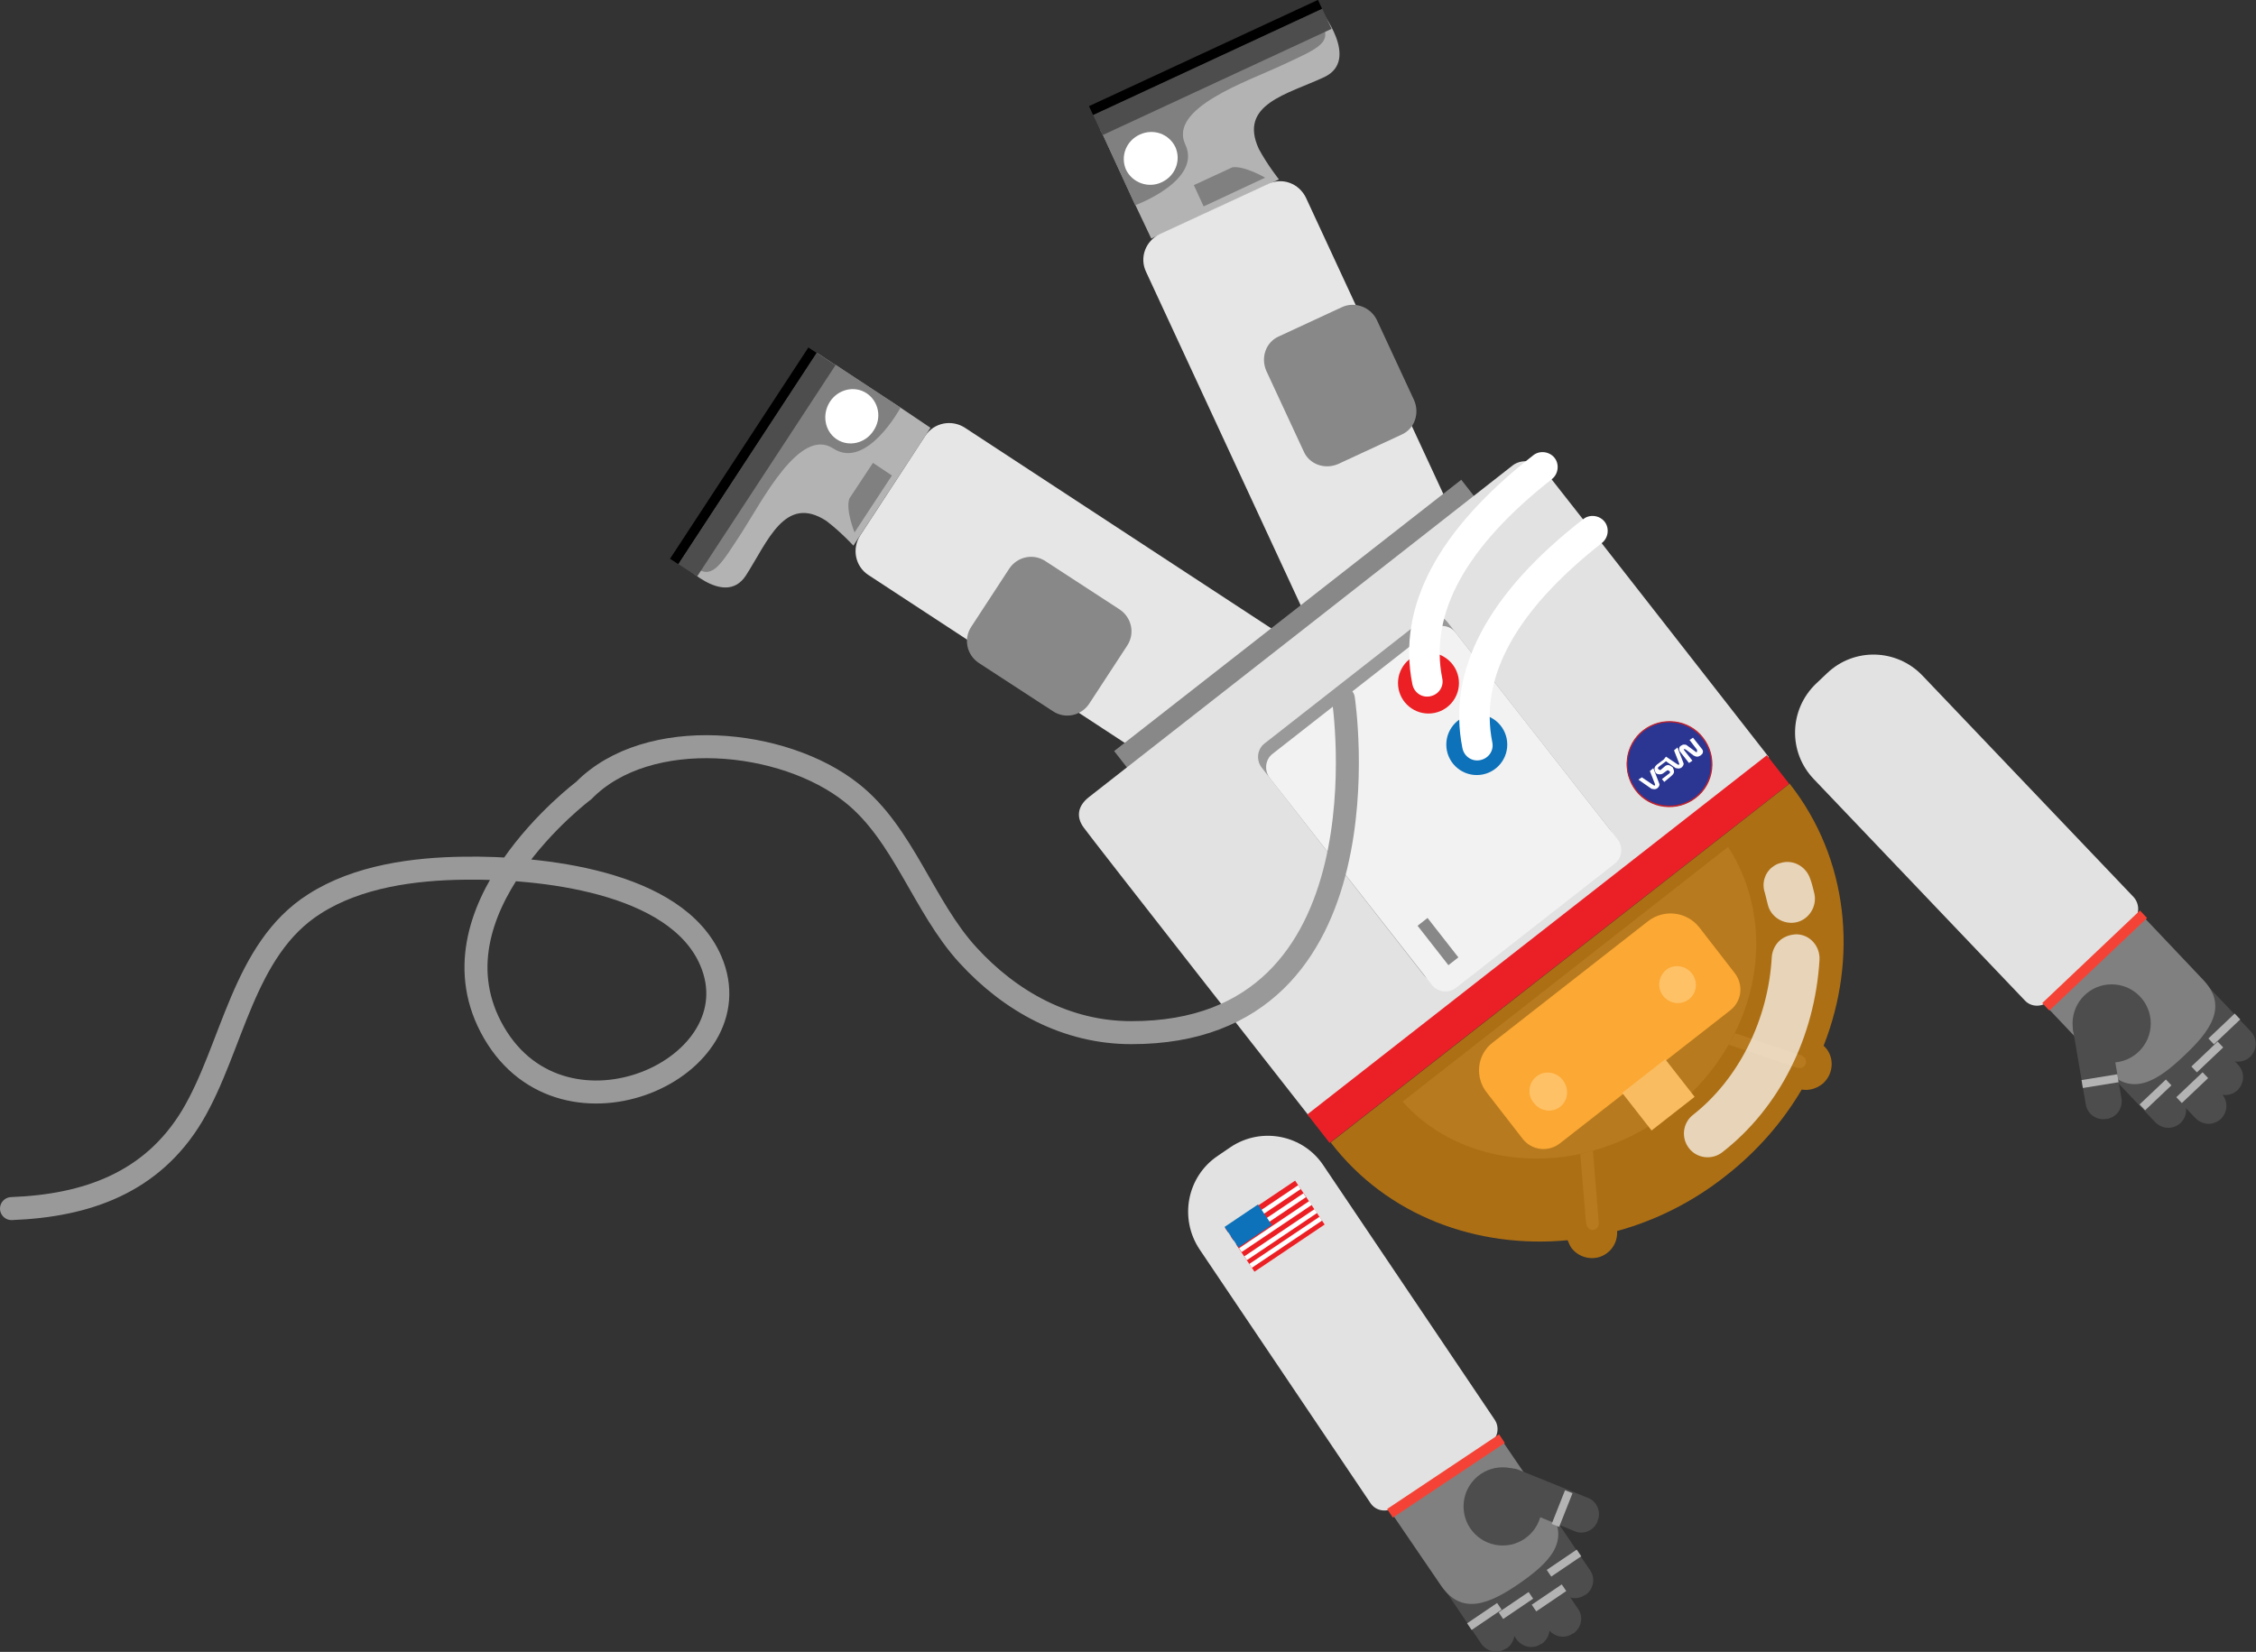 <?xml version="1.0" encoding="utf-8"?>
<!-- Generator: Adobe Illustrator 18.0.0, SVG Export Plug-In . SVG Version: 6.00 Build 0)  -->
<!DOCTYPE svg PUBLIC "-//W3C//DTD SVG 1.1//EN" "http://www.w3.org/Graphics/SVG/1.1/DTD/svg11.dtd">
<svg version="1.1" xmlns="http://www.w3.org/2000/svg" xmlns:xlink="http://www.w3.org/1999/xlink" x="0px" y="0px"
	 viewBox="0 0 392.3 287.3" enable-background="new 0 0 392.3 287.3" xml:space="preserve">
<rect x="0" y="0" width="392.3" height="287.3" fill="#333333" stroke="none"/>
<g id="Lacey">
	<path fill="#4D4D4D" d="M274.8,200.7l2.3-0.6c4.7-1.3,9.3-3.6,13.5-6.9c4.2-3.3,7.5-7.2,10-11.5l1.1-2.1c5.2-10.5,5-22.7-1.2-32.3
		l-56.6,44.3C251.5,200.1,263.4,203.1,274.8,200.7"/>
	<path fill="#F6C181" d="M259.6,181.3l27-21.1c2.7-2.1,6.7-1.7,8.9,1.1l6.2,8c1.5,2,1.2,4.8-0.8,6.4l-29.7,23.2
		c-2,1.5-4.8,1.2-6.4-0.8l-6.2-8C256.4,187.4,256.8,183.4,259.6,181.3z"/>
	<g>
		<g>
			<g>
				<path fill="#B3B3B3" d="M156.6,70.9l-14.5-9.5l-23.8,36.3c0,0,7.6,8.2,11.4,2.4c3.8-5.9,6.8-14.2,14-9.5
					c2.5,1.9,4.7,4.3,4.7,4.3c13.5-20.6,13.4-20.5,13.4-20.5L156.6,70.9L156.6,70.9L156.6,70.9z"/>
				<path fill="#808080" d="M145.4,63.5l11.2,7.4c0,0-5.9,10.9-11.7,7.1c-5.8-3.8-12.3,9-15.9,14.6c-3.6,5.5-5,8.1-7.8,6.3
					c17.5-26.7,23.4-35.7,23.4-35.7L145.4,63.5z"/>
				
					<rect x="109.7" y="78.9" transform="matrix(-0.548 0.837 -0.837 -0.548 271.447 14.922)" fill="#4D4D4D" width="43.9" height="3.9"/>
				<path fill="#808080" d="M155.1,82.7l-6.5,9.9c0,0-1.6-3.9-0.9-5.9l4.1-6.2L155.1,82.7L155.1,82.7z"/>
				<rect x="107.4" y="78.5" transform="matrix(-0.548 0.837 -0.837 -0.548 266.551 14.493)" width="43.9" height="1.7"/>
				<path fill="#FFFFFF" d="M150.7,68.4c-2.1-1.4-5-0.7-6.4,1.5c-1.4,2.2-0.9,5.1,1.2,6.5c2.1,1.4,5,0.7,6.4-1.5
					C153.4,72.7,152.8,69.8,150.7,68.4z"/>
			</g>
			<path fill="#E6E6E6" d="M205.5,135.7l16.8-25.6l-54.5-35.7c-2.3-1.5-5.4-0.9-6.9,1.4l-11.3,17.3c-1.5,2.3-0.9,5.4,1.4,6.9
				L205.5,135.7z"/>
		</g>
		<path fill="#888888" d="M168.9,109l6.6-10.1c1.4-2.1,4.2-2.7,6.3-1.3l12.9,8.4c2.1,1.4,2.7,4.2,1.3,6.3l-6.6,10.1
			c-1.4,2.1-4.2,2.7-6.3,1.3l-12.9-8.4C168.1,113.9,167.5,111.1,168.9,109z"/>
	</g>
	<g>
		<g>
			<g>
				<path fill="#B3B3B3" d="M197.5,35.8L190.2,20l39.4-18.3c0,0,7,8.7,0.7,11.7c-6.4,3-15,4.7-11.4,12.5c1.5,2.8,3.5,5.3,3.5,5.3
					c-22.3,10.3-22.2,10.3-22.2,10.3L197.5,35.8L197.5,35.8L197.5,35.8z"/>
				<path fill="#808080" d="M191.8,23.5l5.6,12.2c0,0,11.7-4.3,8.7-10.6c-2.9-6.3,10.7-10.9,16.7-13.7c6-2.8,8.7-3.8,7.3-6.8
					c-28.9,13.4-38.8,18-38.8,18L191.8,23.5z"/>
				
					<rect x="188.9" y="10.6" transform="matrix(0.907 -0.421 0.421 0.907 14.295 89.873)" fill="#4D4D4D" width="43.9" height="3.9"/>
				<path fill="#808080" d="M209.3,35.9l10.7-5c0,0-3.6-2.1-5.7-1.8l-6.7,3.1L209.3,35.9L209.3,35.9z"/>
				<rect x="187.7" y="9.2" transform="matrix(0.907 -0.421 0.421 0.907 15.249 89.14)" width="43.9" height="1.7"/>
				<path fill="#FFFFFF" d="M202,31.7c2.4-1.1,3.4-3.8,2.4-6.1c-1.1-2.3-3.8-3.3-6.2-2.2c-2.4,1.1-3.4,3.8-2.4,6.1
					C196.9,31.8,199.7,32.8,202,31.7z"/>
			</g>
			<path fill="#E6E6E6" d="M254.5,93.5l-27.8,12.9l-27.4-59.1c-1.2-2.5-0.1-5.4,2.4-6.6l18.8-8.7c2.5-1.2,5.4-0.1,6.6,2.4
				L254.5,93.5z"/>
		</g>
		<path fill="#888888" d="M233.4,53.4l-11,5.1c-2.3,1-3.2,3.7-2.2,6l6.5,14c1,2.3,3.7,3.2,6,2.2l11-5.1c2.3-1,3.2-3.7,2.2-6l-6.5-14
			C238.3,53.4,235.6,52.4,233.4,53.4z"/>
	</g>
	<g>
		
			<rect x="187.1" y="106.5" transform="matrix(0.788 -0.616 0.616 0.788 -19.298 161.959)" fill="#888888" width="76.6" height="4.9"/>
	</g>
	<g>
		
			<rect x="189.7" y="111.9" transform="matrix(0.788 -0.616 0.616 0.788 -21.138 164.375)" fill="#807F7F" width="76.6" height="1.8"/>
	</g>
	<path fill="#E2E2E2" d="M268.5,81.7c1.4,1.7,39.1,50,39.1,50l-21.3,16.6L249.7,177l-22,17.2c0,0-38.4-49-39.2-50.2
		c-1.3-1.7-1.3-3.7,0.9-5.4c2.7-2.1,72.2-56.5,73.7-57.7C264.6,79.8,267.1,80,268.5,81.7z"/>
	<path fill="#4D4D4D" d="M300.6,181.7l11.9,4c0.7,0.2,1.4-0.1,1.5-0.7c0.2-0.6-0.2-1.3-0.9-1.5l-11.4-3.8"/>
	<path fill="#4D4D4D" d="M274.8,200.7l1,12c0.1,0.7,0.6,1.3,1.2,1.2c0.6,0,1.1-0.6,1-1.3l-1-12.5"/>
	<path fill="#FFFFFF" d="M289.7,168.7c1.4-1.1,3.4-0.8,4.5,0.6c1.1,1.4,0.9,3.4-0.5,4.5c-1.4,1.1-3.4,0.8-4.5-0.6
		C288.1,171.8,288.4,169.8,289.7,168.7"/>
	<path fill="#FFFFFF" d="M267.2,187.2c1.4-1.1,3.5-0.8,4.6,0.7c1.1,1.5,0.9,3.5-0.5,4.6c-1.4,1.1-3.5,0.8-4.6-0.7
		C265.5,190.4,265.8,188.3,267.2,187.2"/>
	
		<rect x="218.6" y="161.9" transform="matrix(-0.788 0.616 -0.616 -0.788 583.108 129.239)" fill="#EB2027" width="101.4" height="6.3"/>
	<path fill="#8F8F8F" d="M266.6,160.8"/>
	<path fill="#8F8F8F" d="M272.4,169.3"/>
	<path fill="#999999" d="M219.4,133.5c-1-1.3-0.8-3.2,0.5-4.2l27.6-21.6c1.3-1,3.2-0.8,4.2,0.5l28.2,36c1,1.3,0.8,3.2-0.5,4.2
		L251.7,170c-1.3,1-3.2,0.8-4.2-0.5L219.4,133.5z"/>
	<path fill="#F2F2F2" d="M220.8,135.3c-1-1.3-0.8-3.2,0.5-4.2l27.6-21.6c1.3-1,3.2-0.8,4.2,0.5l28.2,36c1,1.3,0.8,3.2-0.5,4.2
		l-27.6,21.6c-1.3,1-3.2,0.8-4.2-0.5L220.8,135.3z"/>
	<circle fill="#0D72B9" cx="256.8" cy="129.5" r="5.3"/>
	<circle fill="#EC2024" cx="248.4" cy="118.8" r="5.3"/>
	<g>
		<circle fill-rule="evenodd" clip-rule="evenodd" fill="#2A3692" cx="290.3" cy="132.9" r="7.4"/>
		<path fill="#BD202E" d="M285.7,127c3.2-2.5,8-2,10.5,1.3c2.5,3.2,2,8-1.3,10.5c-3.2,2.5-8,2-10.5-1.3
			C281.9,134.2,282.5,129.5,285.7,127z M294.8,138.6c3.1-2.5,3.7-7,1.2-10.2c-2.5-3.1-7-3.7-10.2-1.2c-3.1,2.5-3.7,7-1.2,10.2
			C287.1,140.5,291.6,141,294.8,138.6z"/>
	</g>
	<g>
		<path fill="#FFFFFF" d="M289.3,132.1l-1.2,0.9l-0.1,0.1c-0.2,0.2-0.3,0.4-0.3,0.6c0,0.2,0.1,0.5,0.2,0.7c0.3,0.4,1.1,0.3,1.3,0.1
			l0.7-0.5l0,0c0.1,0,0.1-0.1,0.2,0c0.1,0,0.1,0.1,0.2,0.1c0.1,0.1,0.1,0.1,0.1,0.2c0,0.1,0,0.1-0.1,0.2l-1.3,1l0.4,0.5l1.3-1.1
			c0.2-0.2,0.4-0.4,0.4-0.7c0-0.2-0.1-0.4-0.2-0.7c-0.2-0.2-0.4-0.3-0.6-0.4c-0.3-0.1-0.5,0-0.7,0.1l-0.7,0.6l-0.1,0.1
			c-0.1,0-0.1,0.1-0.2,0c-0.1,0-0.1-0.1-0.2-0.1c-0.1-0.1-0.1-0.1-0.1-0.2c0-0.1,0-0.1,0.1-0.2l1.3-1l0,0l1.7,1.2l0.1,0
			c0.3,0.1,0.6,0.1,0.9-0.1c0.1-0.1,0.3-0.3,0.3-0.4c0.1-0.2,0.1-0.3,0-0.5l-1-2.6l-0.6,0.5l0.9,2.3c0,0.1,0,0.1,0,0.2
			c0,0-0.1,0-0.1,0c0,0-0.1,0-0.1,0l-2.1-1.4L289.3,132.1L289.3,132.1z"/>
		<path fill="#FFFFFF" d="M295.1,130.4l-1.3-1.7l0.6-0.4l1.5,1.9c0.2,0.2,0.3,0.5,0.2,0.7c0,0.2-0.2,0.3-0.4,0.5
			c-0.2,0.1-0.3,0.2-0.6,0.2c-0.2,0-0.4-0.1-0.6-0.2l-1.3-1l-0.2-0.1c0,0-0.1,0-0.1,0c0,0-0.1,0-0.1,0c0,0,0,0.1,0,0.1l1.5,1.9
			l-0.6,0.4l-1.5-1.9c-0.2-0.2-0.2-0.4-0.2-0.6c0-0.2,0.1-0.4,0.3-0.5c0.2-0.1,0.3-0.2,0.5-0.2c0.2,0,0.4,0,0.5,0.1l1.5,1.1l0.1,0.1
			c0,0,0.1,0,0.1,0c0,0,0.1,0,0.1,0c0,0,0-0.1,0-0.1c0,0,0-0.1,0-0.1L295.1,130.4L295.1,130.4z"/>
		<path fill="#FFFFFF" d="M284.9,135.6l2.3,1.6l0.1,0c0.3,0.1,0.6,0.1,0.9-0.1c0.1-0.1,0.3-0.3,0.3-0.4c0.1-0.2,0.1-0.3,0-0.5
			l-1-2.6l-0.6,0.5l0.9,2.3c0,0.1,0,0.1,0,0.2c0,0-0.1,0-0.1,0c0,0-0.1,0-0.1,0l-2.1-1.4L284.9,135.6L284.9,135.6z"/>
	</g>
	<g>
		<g>
			<path fill="#4D4D4D" d="M264.8,261.5L264.8,261.5c1.5-1,3.4-0.6,4.4,0.8l7.3,10.8c1,1.4,0.6,3.3-0.8,4.3l-0.1,0
				c-1.4,1-3.3,0.6-4.3-0.8l-7.3-10.8C263,264.4,263.4,262.4,264.8,261.5z"/>
			<path fill="#4D4D4D" d="M262.7,268.2L262.7,268.2c1.5-1,3.4-0.6,4.4,0.8l7.3,10.8c1,1.4,0.6,3.3-0.8,4.3l-0.1,0
				c-1.4,1-3.3,0.6-4.3-0.8l-7.3-10.8C260.9,271.1,261.3,269.2,262.7,268.2z"/>
			<path fill="#4D4D4D" d="M257.2,270L257.2,270c1.5-1,3.4-0.6,4.4,0.8l7.3,10.8c1,1.4,0.6,3.3-0.8,4.3l-0.1,0
				c-1.4,1-3.3,0.6-4.3-0.8l-7.3-10.8C255.4,272.8,255.8,270.9,257.2,270z"/>
			<path fill="#4D4D4D" d="M251.1,270.8L251.1,270.8c1.5-1,3.4-0.6,4.4,0.8l7.3,10.8c1,1.4,0.6,3.3-0.8,4.3l-0.1,0
				c-1.4,1-3.3,0.6-4.3-0.8l-7.3-10.8C249.3,273.7,249.6,271.8,251.1,270.8z"/>
			<path fill="#808080" d="M241.8,262.9l8.8,12.9c3.6,5.2,8.4,3.2,13.6-0.4c5.2-3.6,8.9-7.3,5.4-12.5l-8.7-12.8L241.8,262.9z"/>
			
				<rect x="268.8" y="271.2" transform="matrix(-0.828 0.561 -0.561 -0.828 649.676 344.426)" fill="#B3B3B3" width="6.3" height="1.4"/>
			
				<rect x="266.2" y="277.2" transform="matrix(-0.828 0.561 -0.561 -0.828 648.282 356.905)" fill="#B3B3B3" width="6.3" height="1.4"/>
			
				<rect x="260.4" y="278.6" transform="matrix(-0.828 0.561 -0.561 -0.828 638.507 362.641)" fill="#B3B3B3" width="6.3" height="1.4"/>
			
				<rect x="255.1" y="280.6" transform="matrix(-0.828 0.561 -0.561 -0.828 629.759 369.18)" fill="#B3B3B3" width="6.3" height="1.4"/>
			<path fill="#4D4D4D" d="M259.9,257.4L259.9,257.4c0.7-1.6,2.5-2.4,4.1-1.8l12.1,4.9c1.6,0.6,2.4,2.5,1.7,4l0,0.1
				c-0.6,1.6-2.5,2.4-4,1.7l-12.1-4.9C260,260.8,259.2,259,259.9,257.4z"/>
			
				<rect x="268.4" y="261.4" transform="matrix(-0.368 0.93 -0.93 -0.368 615.32 106.284)" fill="#B3B3B3" width="6.3" height="1.4"/>
			<circle fill="#4D4D4D" cx="261.3" cy="262" r="6.8"/>
		</g>
		<path fill="#E2E2E2" d="M214,199.5l-2.2,1.5c-5.4,3.6-6.8,10.9-3.2,16.3l29.7,44.1c0.9,1.4,2.8,1.7,4.1,0.8l16.7-11.2
			c1.4-0.9,1.7-2.8,0.8-4.1l-29.7-44.1C226.7,197.4,219.4,195.9,214,199.5z"/>
		<g>
			
				<rect x="214.3" y="208.6" transform="matrix(0.83 -0.558 0.558 0.83 -81.257 159.984)" fill="#EC2024" width="14.7" height="9.2"/>
			
				<rect x="212.5" y="210.1" transform="matrix(0.83 -0.558 0.558 0.83 -80.078 158.534)" fill="#FFFFFF" width="14.7" height="0.8"/>
			
				<rect x="213.4" y="211.5" transform="matrix(0.83 -0.558 0.558 0.83 -80.685 159.281)" fill="#FFFFFF" width="14.7" height="0.8"/>
			
				<rect x="214.4" y="212.9" transform="matrix(0.83 -0.558 0.558 0.83 -81.292 160.027)" fill="#FFFFFF" width="14.7" height="0.8"/>
			
				<rect x="215.3" y="214.3" transform="matrix(0.83 -0.558 0.558 0.83 -81.9 160.774)" fill="#FFFFFF" width="14.7" height="0.8"/>
			
				<rect x="216.2" y="215.6" transform="matrix(0.83 -0.558 0.558 0.83 -82.507 161.521)" fill="#FFFFFF" width="14.7" height="0.8"/>
			
				<rect x="213.6" y="211.2" transform="matrix(-0.83 0.558 -0.558 -0.83 516.291 269.157)" fill="#0D72B9" width="7" height="4.3"/>
		</g>
		
			<rect x="250.3" y="245" transform="matrix(-0.555 -0.832 0.832 -0.555 177.285 608.171)" fill="#F44336" width="1.8" height="23.4"/>
	</g>
	<g>
		<g>
			<path fill="#4D4D4D" d="M366,181.3L366,181.3c-1.3,1.2-1.3,3.2-0.2,4.4l9,9.5c1.2,1.2,3.1,1.3,4.4,0.1l0,0
				c1.2-1.2,1.3-3.1,0.1-4.4l-9-9.5C369.2,180.1,367.3,180.1,366,181.3z"/>
			<path fill="#4D4D4D" d="M373,180.6L373,180.6c-1.3,1.2-1.3,3.2-0.2,4.4l9,9.5c1.2,1.2,3.1,1.3,4.4,0.1l0,0
				c1.2-1.2,1.3-3.1,0.1-4.4l-9-9.5C376.2,179.5,374.3,179.4,373,180.6z"/>
			<path fill="#4D4D4D" d="M375.9,175.6L375.9,175.6c-1.3,1.2-1.3,3.2-0.2,4.4l9,9.5c1.2,1.2,3.1,1.3,4.4,0.1l0,0
				c1.2-1.2,1.3-3.1,0.1-4.4l-9-9.5C379.1,174.5,377.2,174.4,375.9,175.6z"/>
			<path fill="#4D4D4D" d="M378.1,169.8L378.1,169.8c-1.3,1.2-1.3,3.2-0.2,4.4l9,9.5c1.2,1.2,3.1,1.3,4.4,0.1l0,0
				c1.2-1.2,1.3-3.1,0.1-4.4l-9-9.5C381.3,168.7,379.3,168.6,378.1,169.8z"/>
			<path fill="#808080" d="M372.4,159.1l10.7,11.3c4.4,4.6,1.3,8.9-3.3,13.2c-4.6,4.4-9,7.2-13.4,2.6L355.8,175L372.4,159.1z"/>
			
				<rect x="371.6" y="189.8" transform="matrix(0.726 -0.688 0.688 0.726 -28.308 309.95)" fill="#B3B3B3" width="6.3" height="1.4"/>
			
				<rect x="378" y="188.5" transform="matrix(0.726 -0.688 0.688 0.726 -25.675 314.04)" fill="#B3B3B3" width="6.3" height="1.4"/>
			
				<rect x="380.6" y="183.2" transform="matrix(0.726 -0.688 0.688 0.726 -21.297 314.342)" fill="#B3B3B3" width="6.3" height="1.4"/>
			
				<rect x="383.6" y="178.3" transform="matrix(0.726 -0.688 0.688 0.726 -17.14 315.086)" fill="#B3B3B3" width="6.3" height="1.4"/>
			<path fill="#4D4D4D" d="M363.1,175.6L363.1,175.6c-1.8,0.3-2.9,1.9-2.6,3.6l2.2,12.9c0.3,1.7,1.9,2.8,3.6,2.5l0.1,0
				c1.7-0.3,2.8-1.9,2.5-3.6l-2.2-12.9C366.4,176.4,364.8,175.3,363.1,175.6z"/>
			
				<rect x="362.1" y="187.3" transform="matrix(0.987 -0.16 0.16 0.987 -25.393 60.918)" fill="#B3B3B3" width="6.3" height="1.4"/>
			<circle fill="#4D4D4D" cx="367.2" cy="178" r="6.8"/>
		</g>
		<g>
			<path fill="#E2E2E2" d="M317.7,117.1l-1.9,1.8c-4.7,4.5-4.9,11.9-0.4,16.6l36.7,38.5c1.1,1.2,3,1.2,4.2,0.1l14.6-13.9
				c1.2-1.1,1.2-3,0.1-4.2l-36.7-38.5C329.8,112.8,322.4,112.6,317.7,117.1z"/>
			
				<rect x="363.1" y="155.4" transform="matrix(-0.688 -0.726 0.726 -0.688 493.36 546.288)" fill="#F44336" width="1.8" height="23.4"/>
		</g>
	</g>
	
		<rect x="283.8" y="186.4" transform="matrix(-0.788 0.616 -0.616 -0.788 633.139 162.825)" fill="#F2F2F2" width="9.5" height="8.3"/>
	<path opacity="0.6" fill="#FF9800" d="M272.6,215.7c0.2,0.5,0.4,1,0.7,1.4c1.5,1.9,4.3,2.3,6.2,0.8c1.2-0.9,1.8-2.4,1.7-3.8
		c6.6-1.8,13.1-5,18.9-9.6c5.5-4.3,9.9-9.4,13.2-15c1.2,0.2,2.4-0.1,3.5-0.9c1.9-1.5,2.3-4.3,0.8-6.2c-0.2-0.2-0.3-0.4-0.5-0.5
		c6-15.2,4.4-32.5-5.9-45.6l-79.8,62.4C241.2,211.5,256.9,217.2,272.6,215.7z"/>
	<path opacity="0.7" fill="#FFFFFF" d="M308.2,150.8c0.4-0.3,0.9-0.6,1.4-0.7c2.2-0.7,4.5,0.6,5.2,2.8c0.3,0.8,0.5,1.7,0.7,2.5
		c0.5,2.2-0.9,4.5-3.1,5c-2.2,0.5-4.5-0.9-5-3.1c-0.2-0.7-0.3-1.3-0.5-2C306.3,153.6,306.9,151.8,308.2,150.8z"/>
	<path opacity="0.7" fill="#FFFFFF" d="M309.7,163.4c0.8-0.6,1.8-0.9,2.8-0.9c2.3,0.1,4,2.1,3.9,4.4c-0.8,13.5-7,25.8-16.9,33.5
		c-1.8,1.4-4.4,1.1-5.8-0.7c-1.4-1.8-1.1-4.4,0.7-5.8c7.9-6.2,13.1-16.5,13.7-27.5C308.2,165.2,308.8,164.1,309.7,163.4z"/>
	<path fill="#FFFFFF" d="M275.3,90.3c1.1-0.9,2.8-0.7,3.7,0.4c0.9,1.1,0.7,2.8-0.4,3.7c-14.9,11.7-21.4,23.3-19.1,34.7
		c0.3,1.4-0.6,2.8-2.1,3.1c-1.4,0.3-2.8-0.6-3.1-2.1C251.6,116.6,258.7,103.2,275.3,90.3z"/>
	<path fill="#FFFFFF" d="M266.6,79.2c1.1-0.9,2.8-0.7,3.7,0.4c0.9,1.1,0.7,2.8-0.4,3.7c-14.9,11.7-21.4,23.3-19.1,34.7
		c0.3,1.4-0.6,2.8-2.1,3.1c-1.4,0.3-2.8-0.6-3.1-2.1C242.9,105.5,250,92.2,266.6,79.2z"/>
	
		<rect x="249" y="159.4" transform="matrix(-0.788 0.616 -0.616 -0.788 548 138.734)" fill="#888888" width="2.2" height="8.7"/>
</g>
<g id="Layer_3">
	<path fill="none" stroke="#999999" stroke-width="4" stroke-linecap="round" stroke-miterlimit="10" d="M233.6,121.5
		c0,0,8.9,58.2-36.9,58.1c-11.2,0-21-5.4-28.4-13.5c-7.7-8.4-11.2-21.1-20.2-28.2c-11.8-9.4-35.4-11.8-46.6-0.4
		c0,0-27.9,20.9-15.6,42.1s45.7,6.1,37.7-12.5c-6-14-30-16.3-42.9-16.1c-8.7,0.1-18.5,1.4-26,6.2c-12.5,7.9-14.2,25-21.3,36.9
		c-7,11.6-18.3,15.6-31.4,16.1"/>
</g>
</svg>
